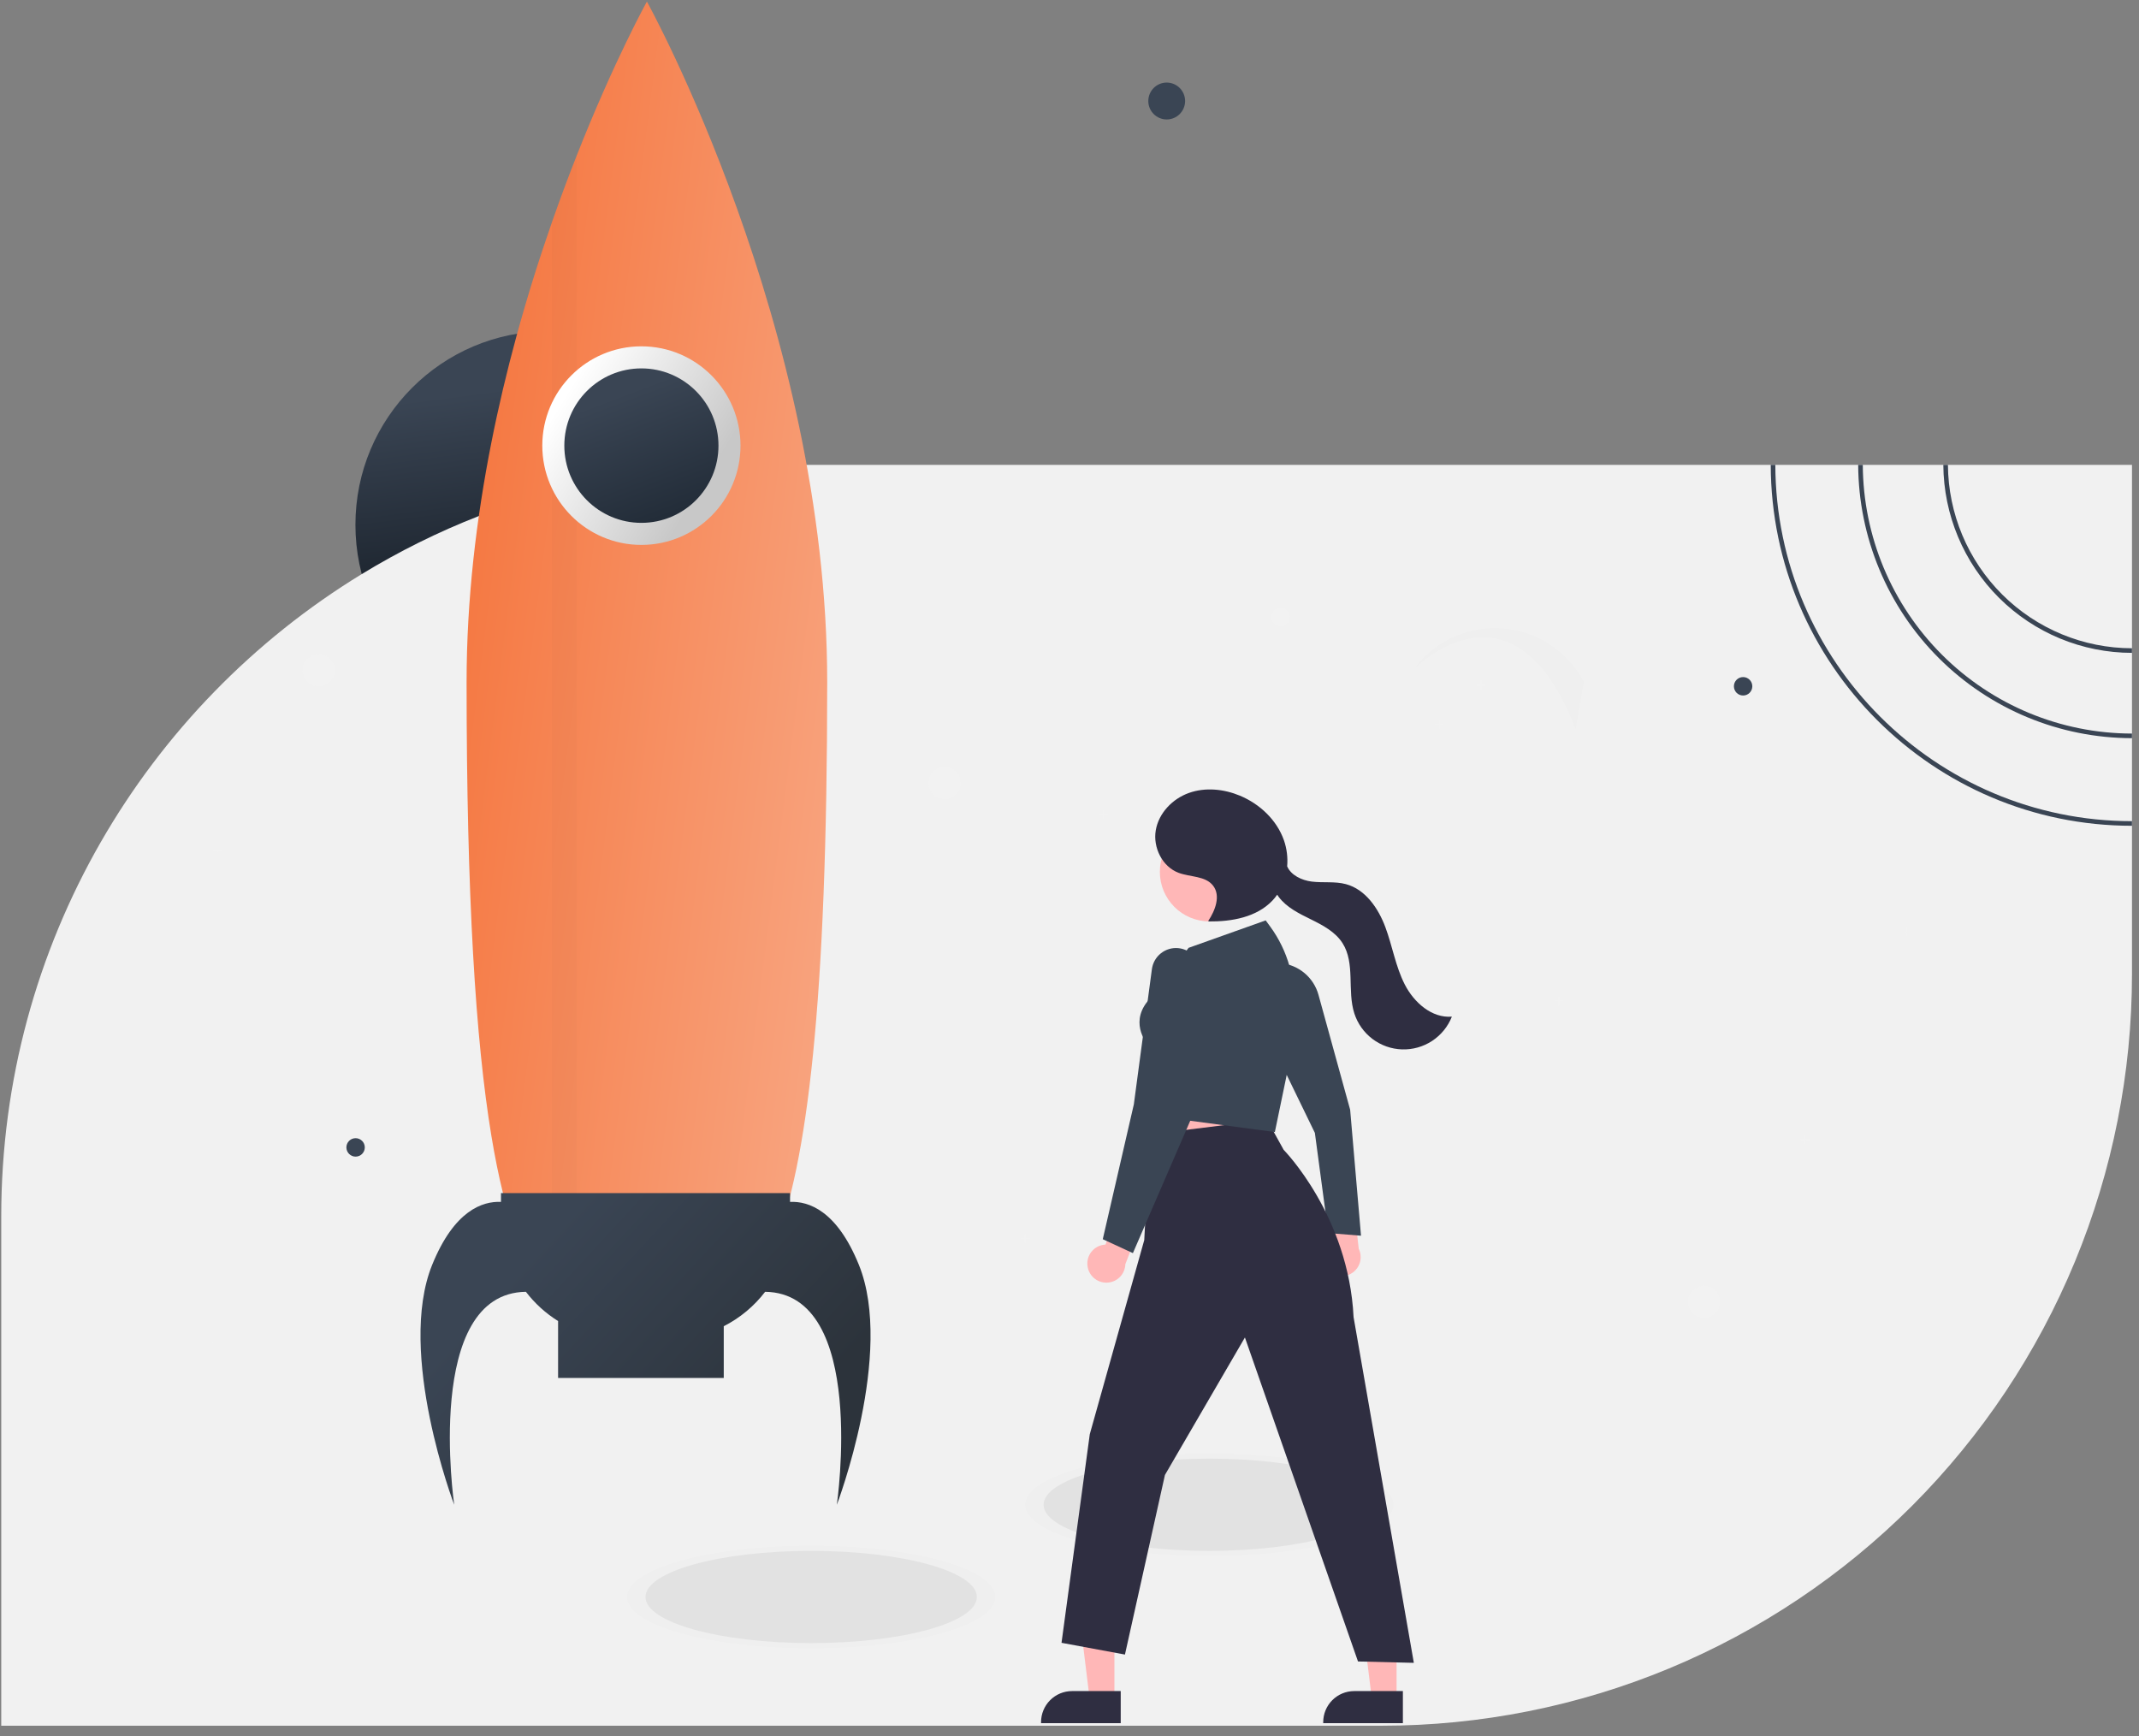 <svg width="223" height="181" viewBox="0 0 223 181" fill="none" xmlns="http://www.w3.org/2000/svg">
<rect x="0" y="0" width="223" height="181" fill="#808080" stroke="none"/>
<g clip-path="url(#clip0)">
<path d="M57.201 74.895C68.327 74.895 77.347 65.857 77.347 54.709C77.347 43.561 68.327 34.524 57.201 34.524C46.074 34.524 37.055 43.561 37.055 54.709C37.055 65.857 46.074 74.895 57.201 74.895Z" fill="url(#paint0_linear)"/>
<path d="M222.269 48.466V101.557C222.269 111.847 220.246 122.036 216.316 131.543C212.386 141.05 206.626 149.689 199.364 156.965C192.102 164.241 183.48 170.013 173.992 173.951C164.504 177.888 154.334 179.915 144.064 179.915H0.129V126.824C0.129 98.454 15.178 73.603 37.715 59.852C41.599 57.48 45.683 55.455 49.921 53.799C52.415 52.823 54.958 51.978 57.54 51.268C57.59 51.252 57.643 51.237 57.694 51.225C58.456 51.016 59.224 50.819 59.996 50.634C60.04 50.622 60.08 50.612 60.124 50.603C64.884 49.466 69.741 48.78 74.63 48.552C75.208 48.526 75.786 48.504 76.369 48.492C76.578 48.485 76.789 48.48 77.002 48.48C77.444 48.471 77.888 48.466 78.334 48.466H222.269Z" fill="#F1F1F1"/>
<g opacity="0.1">
<path opacity="0.1" d="M84.571 171.834C95.17 171.834 103.762 169.443 103.762 166.493C103.762 163.543 95.17 161.151 84.571 161.151C73.972 161.151 65.38 163.543 65.38 166.493C65.38 169.443 73.972 171.834 84.571 171.834Z" fill="black"/>
</g>
<g opacity="0.1">
<path opacity="0.1" d="M126.072 162.219C136.671 162.219 145.263 159.828 145.263 156.878C145.263 153.928 136.671 151.537 126.072 151.537C115.473 151.537 106.881 153.928 106.881 156.878C106.881 159.828 115.473 162.219 126.072 162.219Z" fill="black"/>
</g>
<g opacity="0.1">
<path opacity="0.57" d="M84.571 171.3C94.11 171.3 101.843 169.148 101.843 166.493C101.843 163.838 94.11 161.686 84.571 161.686C75.032 161.686 67.299 163.838 67.299 166.493C67.299 169.148 75.032 171.3 84.571 171.3Z" fill="black"/>
</g>
<g opacity="0.1">
<path opacity="0.57" d="M126.072 161.685C135.611 161.685 143.344 159.533 143.344 156.878C143.344 154.223 135.611 152.071 126.072 152.071C116.533 152.071 108.8 154.223 108.8 156.878C108.8 159.533 116.533 161.685 126.072 161.685Z" fill="black"/>
</g>
<path d="M33.234 71.55C34.162 71.55 34.913 70.797 34.913 69.868C34.913 68.938 34.162 68.185 33.234 68.185C32.307 68.185 31.555 68.938 31.555 69.868C31.555 70.797 32.307 71.55 33.234 71.55Z" fill="#F2F2F2"/>
<path d="M177.649 137.409C178.576 137.409 179.328 136.656 179.328 135.726C179.328 134.797 178.576 134.044 177.649 134.044C176.721 134.044 175.97 134.797 175.97 135.726C175.97 136.656 176.721 137.409 177.649 137.409Z" fill="#F2F2F2"/>
<path d="M98.485 83.328C99.412 83.328 100.164 82.574 100.164 81.645C100.164 80.716 99.412 79.962 98.485 79.962C97.557 79.962 96.805 80.716 96.805 81.645C96.805 82.574 97.557 83.328 98.485 83.328Z" fill="#F2F2F2"/>
<path d="M181.727 72.511C182.257 72.511 182.686 72.081 182.686 71.55C182.686 71.019 182.257 70.588 181.727 70.588C181.197 70.588 180.767 71.019 180.767 71.55C180.767 72.081 181.197 72.511 181.727 72.511Z" fill="#3A4554"/>
<path d="M121.633 12.454C122.693 12.454 123.552 11.593 123.552 10.532C123.552 9.47 122.693 8.609 121.633 8.609C120.574 8.609 119.715 9.47 119.715 10.532C119.715 11.593 120.574 12.454 121.633 12.454Z" fill="#3A4554"/>
<path d="M37.072 120.584C37.602 120.584 38.032 120.153 38.032 119.622C38.032 119.091 37.602 118.661 37.072 118.661C36.543 118.661 36.113 119.091 36.113 119.622C36.113 120.153 36.543 120.584 37.072 120.584Z" fill="#3A4554"/>
<path d="M22.679 139.89H22.242V139.452H22.157V139.89H21.719V139.976H22.157V140.414H22.242V139.976H22.679V139.89Z" fill="#F2F2F2"/>
<path d="M163.015 104.316H162.578V103.878H162.493V104.316H162.056V104.402H162.493V104.84H162.578V104.402H163.015V104.316Z" fill="#F2F2F2"/>
<path d="M199.239 97.105H198.802V96.668H198.716V97.105H198.279V97.191H198.716V97.629H198.802V97.191H199.239V97.105Z" fill="#F2F2F2"/>
<path d="M121.274 116.334H120.837V115.896H120.752V116.334H120.315V116.42H120.752V116.858H120.837V116.42H121.274V116.334Z" fill="#F2F2F2"/>
<path d="M188.684 118.738H188.247V118.3H188.161V118.738H187.724V118.824H188.161V119.262H188.247V118.824H188.684V118.738Z" fill="#F2F2F2"/>
<path d="M107.361 129.074H106.924V128.636H106.838V129.074H106.401V129.159H106.838V129.597H106.924V129.159H107.361V129.074Z" fill="#F2F2F2"/>
<path d="M138.067 129.554H137.63V129.116H137.544V129.554H137.107V129.64H137.544V130.078H137.63V129.64H138.067V129.554Z" fill="#F2F2F2"/>
<path d="M23.159 88.693H22.722V88.255H22.636V88.693H22.199V88.778H22.636V89.216H22.722V88.778H23.159V88.693Z" fill="#F2F2F2"/>
<g opacity="0.1">
<path opacity="0.1" d="M165.114 71.086L164.259 75.993C157.834 59.281 147.613 69.547 147.437 69.726C148.493 68.303 149.892 67.171 151.503 66.436C153.114 65.701 154.884 65.386 156.649 65.522C158.414 65.658 160.116 66.239 161.597 67.212C163.077 68.185 164.287 69.518 165.114 71.086Z" fill="black"/>
</g>
<path d="M115.517 84.847H115.08V84.409H114.994V84.847H114.557V84.933H114.994V85.371H115.08V84.933H115.517V84.847Z" fill="#F2F2F2"/>
<path d="M154.859 71.387H154.422V70.949H154.337V71.387H153.9V71.473H154.337V71.911H154.422V71.473H154.859V71.387Z" fill="#F2F2F2"/>
<path d="M150.541 75.473H150.104V75.035H150.019V75.473H149.582V75.559H150.019V75.997H150.104V75.559H150.541V75.473Z" fill="#F2F2F2"/>
<path d="M133.509 65.3C134.039 65.3 134.468 64.87 134.468 64.339C134.468 63.808 134.039 63.377 133.509 63.377C132.979 63.377 132.549 63.808 132.549 64.339C132.549 64.87 132.979 65.3 133.509 65.3Z" fill="#F2F2F2"/>
<path d="M86.24 71.116C86.24 138.187 77.823 138.187 67.442 138.187C62.075 138.187 57.234 138.187 53.81 128.922C52.826 126.26 51.956 122.826 51.227 118.407C49.586 108.472 48.644 93.542 48.644 71.116C48.644 62.492 49.663 54.038 51.227 46.142C51.979 42.341 52.857 38.672 53.81 35.172C54.975 30.887 56.252 26.859 57.541 23.172C58.405 20.694 59.277 18.367 60.124 16.219C64.036 6.305 67.442 0.163 67.442 0.163C67.442 0.163 86.24 34.074 86.24 71.116Z" fill="url(#paint1_linear)"/>
<g opacity="0.1">
<path opacity="0.16" d="M60.124 16.22V133.155H57.541V23.173C58.405 20.694 59.278 18.368 60.124 16.22Z" fill="black"/>
</g>
<path d="M66.868 56.81C72.574 56.81 77.2 52.175 77.2 46.458C77.2 40.741 72.574 36.106 66.868 36.106C61.162 36.106 56.537 40.741 56.537 46.458C56.537 52.175 61.162 56.81 66.868 56.81Z" fill="url(#paint2_linear)"/>
<path d="M89.54 131.861C87.243 126.195 84.293 125.218 82.365 125.303V124.385H52.231V125.303C50.304 125.218 47.354 126.195 45.057 131.861C41.326 141.063 47.353 156.878 47.353 156.878C47.353 156.878 44.132 134.821 54.827 134.676C55.754 135.886 56.89 136.92 58.183 137.726V143.658H75.455V138.266C77.143 137.408 78.618 136.181 79.77 134.676C90.465 134.821 87.244 156.878 87.244 156.878C87.244 156.878 93.271 141.063 89.54 131.861Z" fill="url(#paint3_linear)"/>
<path d="M66.868 54.51C71.306 54.51 74.904 50.905 74.904 46.459C74.904 42.012 71.306 38.407 66.868 38.407C62.43 38.407 58.833 42.012 58.833 46.459C58.833 50.905 62.43 54.51 66.868 54.51Z" fill="url(#paint4_linear)"/>
<path d="M203.08 48.466H202.6C202.634 53.672 204.721 58.653 208.405 62.325C212.09 65.996 217.073 68.059 222.269 68.065V67.584C217.2 67.579 212.338 65.566 208.744 61.985C205.15 58.404 203.114 53.544 203.08 48.466Z" fill="#3A4554"/>
<path d="M194.204 48.466H193.724C193.76 56.03 196.783 63.272 202.131 68.611C207.48 73.949 214.719 76.95 222.269 76.958V76.478C214.846 76.469 207.729 73.519 202.471 68.27C197.213 63.022 194.241 55.902 194.204 48.466Z" fill="#3A4554"/>
<path d="M185.085 48.466H184.606C184.666 69.223 201.537 86.092 222.269 86.092V85.611C201.801 85.611 185.145 68.959 185.085 48.466Z" fill="#3A4554"/>
<path d="M132.855 113.142L131.901 121.765L119.714 121.976L121.185 111.66L132.855 113.142Z" fill="#FFB7B7"/>
<path d="M138.345 132.322C138.161 132.1 138.027 131.841 137.953 131.562C137.879 131.283 137.868 130.991 137.919 130.707C137.97 130.423 138.082 130.154 138.248 129.918C138.414 129.682 138.63 129.486 138.88 129.343L138.314 124.867L140.945 123.859L141.655 130.191C141.867 130.628 141.912 131.127 141.781 131.595C141.651 132.063 141.353 132.467 140.945 132.729C140.537 132.992 140.047 133.096 139.568 133.021C139.089 132.945 138.654 132.697 138.345 132.322Z" fill="#FFB7B7"/>
<path d="M116.183 177.146H113.607L112.382 167.19L116.184 167.191L116.183 177.146Z" fill="#FFB7B7"/>
<path d="M116.84 176.303L111.767 176.303H111.767C110.909 176.303 110.087 176.645 109.481 177.252C108.875 177.859 108.534 178.683 108.534 179.542V179.648L116.84 179.648L116.84 176.303Z" fill="#2F2E41"/>
<path d="M145.599 177.146H143.024L141.798 167.19L145.6 167.191L145.599 177.146Z" fill="#FFB7B7"/>
<path d="M146.257 176.303L141.184 176.303H141.183C140.326 176.303 139.504 176.645 138.898 177.252C138.291 177.859 137.951 178.683 137.951 179.542V179.648L146.257 179.648L146.257 176.303Z" fill="#2F2E41"/>
<path d="M141.891 128.828L140.759 115.695L137.453 103.701C137.208 102.824 136.704 102.041 136.007 101.455C135.311 100.869 134.455 100.507 133.55 100.417L133.442 100.406L132.855 109.409L137.082 118.111L138.479 128.552L141.891 128.828Z" fill="#3A4554"/>
<path d="M132.094 116.748L133.829 119.877C133.829 119.877 140.596 126.731 141.117 137.32L147.399 173.36L141.577 173.216L129.788 139.438L121.45 153.77L117.281 172.496L110.668 171.271L113.615 149.521L119.294 129.283L119.869 118.263L132.094 116.748Z" fill="#2F2E41"/>
<path d="M126.081 96.061C123.231 96.061 120.92 93.746 120.92 90.89C120.92 88.034 123.231 85.719 126.081 85.719C128.931 85.719 131.241 88.034 131.241 90.89C131.241 93.746 128.931 96.061 126.081 96.061Z" fill="#FFB7B7"/>
<path d="M146.451 102.634C145.492 100.758 145.165 98.627 144.427 96.653C143.689 94.679 142.348 92.72 140.316 92.176C139.163 91.867 137.938 92.056 136.753 91.909C135.712 91.78 134.591 91.247 134.192 90.32C134.272 89.401 134.157 88.476 133.856 87.605C133.113 85.49 131.341 83.82 129.276 82.957C127.598 82.256 125.666 82.058 123.953 82.667C122.24 83.276 120.802 84.764 120.494 86.559C120.186 88.354 121.173 90.359 122.876 90.996C124.099 91.454 125.673 91.301 126.471 92.336C127.28 93.384 126.7 94.912 125.966 96.013L126.016 96.064C128.415 96.092 131.008 95.628 132.66 93.885C132.84 93.695 133.005 93.491 133.154 93.277C133.205 93.358 133.258 93.437 133.315 93.513C134.147 94.62 135.449 95.248 136.69 95.86C137.931 96.472 139.219 97.159 139.964 98.326C141.311 100.436 140.427 103.277 141.197 105.659C141.54 106.72 142.201 107.649 143.09 108.319C143.979 108.989 145.053 109.368 146.165 109.404C147.277 109.441 148.374 109.132 149.304 108.521C150.235 107.91 150.955 107.026 151.365 105.99C149.269 106.165 147.41 104.511 146.451 102.634Z" fill="#2F2E41"/>
<path d="M113.405 132.15C113.343 131.868 113.344 131.576 113.408 131.295C113.471 131.013 113.595 130.749 113.772 130.521C113.948 130.292 114.172 130.106 114.428 129.974C114.684 129.842 114.966 129.768 115.254 129.756L116.819 125.526L119.616 125.852L117.323 131.795C117.31 132.28 117.119 132.744 116.787 133.098C116.455 133.453 116.004 133.672 115.522 133.716C115.039 133.76 114.556 133.625 114.166 133.336C113.776 133.048 113.505 132.626 113.405 132.15Z" fill="#FFB7B7"/>
<path d="M132.91 118.02L134.404 110.821L134.873 105.338C135.139 102.228 134.271 99.127 132.431 96.608L131.954 95.955L123.916 98.817L119.998 103.993C117.607 106.402 119.479 108.708 119.74 109.005L119.82 116.279L119.91 116.291L132.91 118.02Z" fill="#3A4554"/>
<path d="M118.11 130.644L124.087 116.844L124.956 104.201L125.131 101.544C125.174 100.886 124.961 100.238 124.536 99.735C124.111 99.233 123.508 98.915 122.854 98.85C122.199 98.784 121.545 98.976 121.03 99.385C120.514 99.793 120.177 100.387 120.09 101.04L118.208 115.134L114.969 129.194L118.11 130.644Z" fill="#3A4554"/>
</g>
<defs>
<linearGradient id="paint0_linear" x1="49.37" y1="40.891" x2="53.373" y2="71.51" gradientUnits="userSpaceOnUse">
<stop stop-color="#3A4554"/>
<stop offset="1" stop-color="#0B1118"/>
</linearGradient>
<linearGradient id="paint1_linear" x1="27.302" y1="85.345" x2="88.193" y2="93.125" gradientUnits="userSpaceOnUse">
<stop stop-color="#F4672A"/>
<stop offset="1" stop-color="#F8A47F"/>
</linearGradient>
<linearGradient id="paint2_linear" x1="58.81" y1="41.435" x2="76.023" y2="52.035" gradientUnits="userSpaceOnUse">
<stop stop-color="white"/>
<stop offset="0.848" stop-color="#C8C8C8"/>
</linearGradient>
<linearGradient id="paint3_linear" x1="59.575" y1="126.31" x2="82.726" y2="147.724" gradientUnits="userSpaceOnUse">
<stop stop-color="#3A4554"/>
<stop offset="1" stop-color="#2C333B"/>
</linearGradient>
<linearGradient id="paint4_linear" x1="64.862" y1="41.088" x2="69.61" y2="53.718" gradientUnits="userSpaceOnUse">
<stop stop-color="#3A4554"/>
<stop offset="1" stop-color="#232D39"/>
</linearGradient>
<clipPath id="clip0">
<rect width="222.139" height="180.031" fill="white" transform="translate(0.129 0.163)"/>
</clipPath>
</defs>
</svg>
